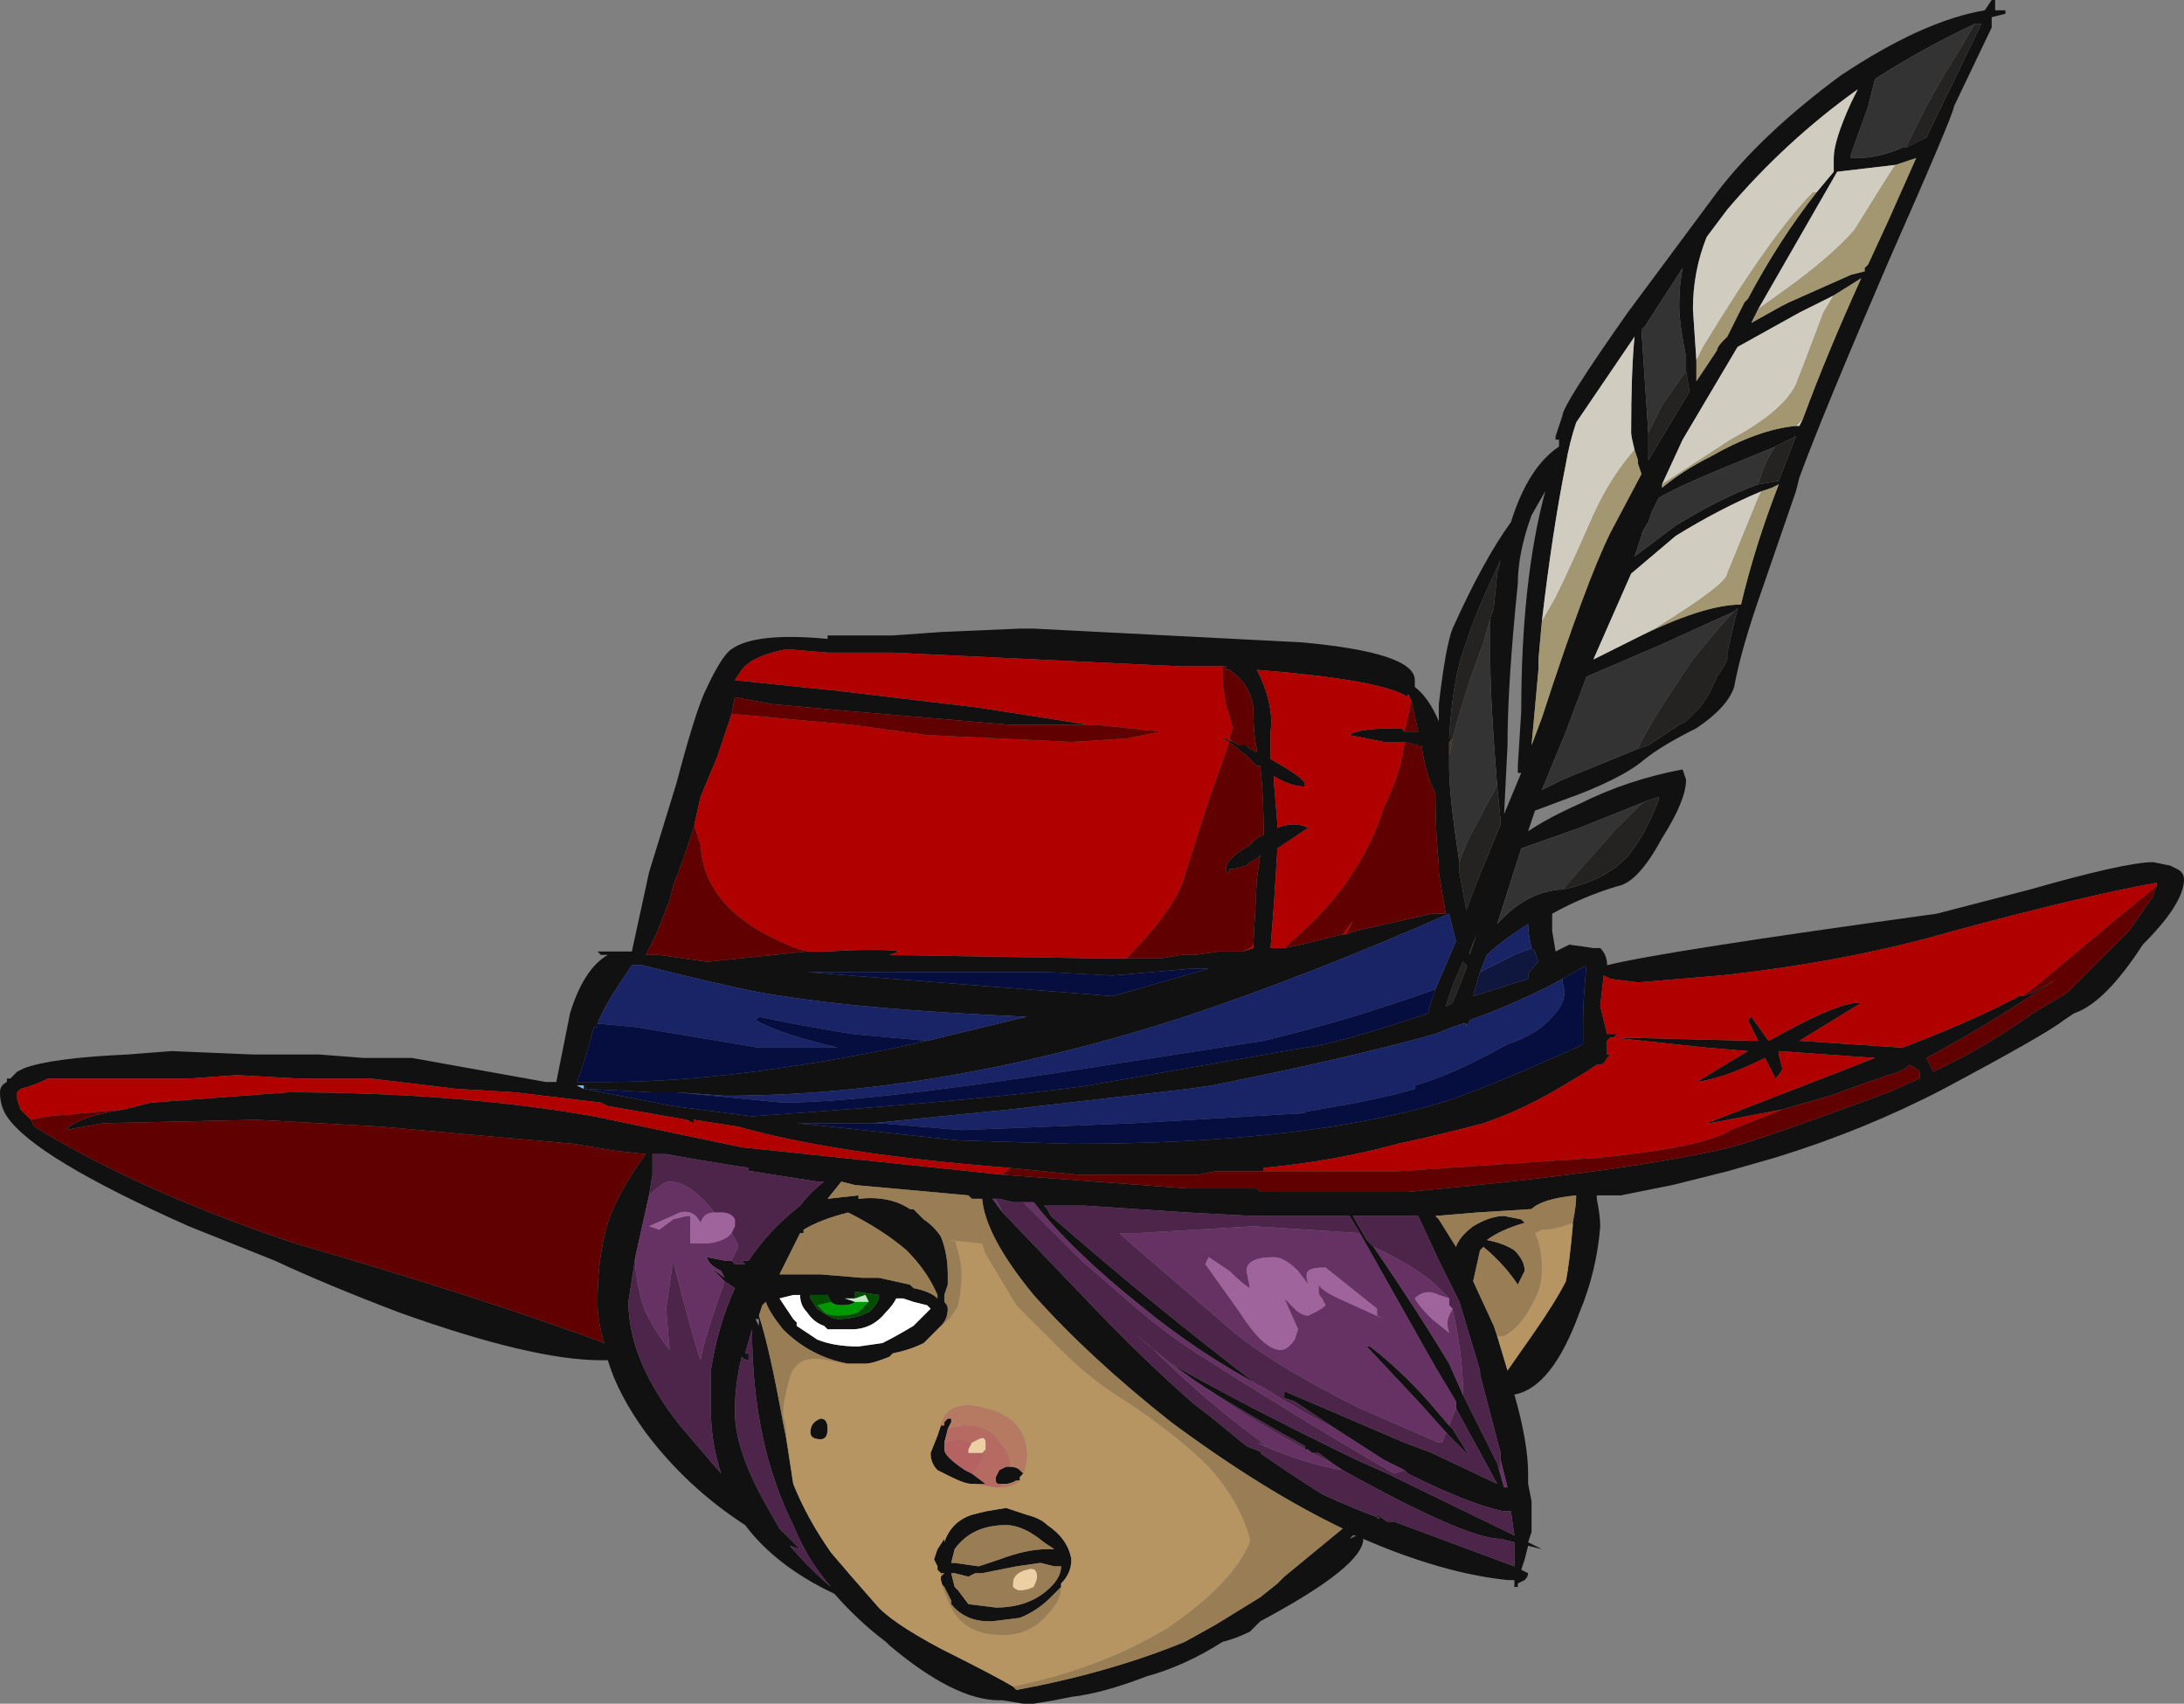 <?xml version="1.0" encoding="UTF-8" standalone="no"?>
<svg xmlns:ffdec="https://www.free-decompiler.com/flash" xmlns:xlink="http://www.w3.org/1999/xlink" ffdec:objectType="shape" height="24.8px" width="31.8px" xmlns="http://www.w3.org/2000/svg">
  <rect width="100%" height="100%" fill="#808080" stroke="none"/>
  <g transform="matrix(1.0, 0.0, 0.0, 1.0, 16.8, 21.85)">
    <path d="M10.95 -19.7 L11.25 -19.85 12.05 -21.5 11.95 -21.5 Q11.2 -21.15 10.5 -20.7 L10.4 -20.3 10.15 -19.6 10.15 -19.55 10.25 -19.55 Q10.55 -19.55 10.9 -19.7 L10.95 -19.7 M12.2 -21.85 L12.25 -21.85 12.25 -21.7 12.4 -21.7 12.4 -21.65 12.2 -21.6 12.2 -21.45 11.65 -20.3 Q11.65 -20.2 10.7 -18.05 9.75 -15.85 9.4 -14.9 L9.35 -14.7 8.85 -13.25 Q8.55 -12.4 8.45 -11.85 8.35 -11.55 7.9 -11.25 7.4 -11.0 7.15 -10.8 6.8 -10.5 5.95 -10.2 L5.55 -10.05 5.45 -9.75 Q5.75 -9.95 6.2 -10.15 6.9 -10.5 7.7 -10.65 L7.75 -10.5 Q7.75 -10.2 7.4 -9.65 7.05 -9.0 6.75 -8.95 6.25 -8.8 5.8 -8.55 L5.8 -8.3 5.85 -8.0 6.05 -8.1 6.4 -8.05 6.5 -8.05 Q6.6 -7.95 6.6 -7.8 7.4 -8.0 11.4 -8.55 L12.75 -8.9 Q14.15 -9.3 14.55 -9.3 L14.8 -9.25 14.9 -9.2 Q15.0 -9.15 15.0 -9.05 15.0 -8.7 14.4 -8.1 13.85 -7.25 13.4 -7.1 L13.25 -7.0 Q13.0 -6.8 11.5 -6.0 10.35 -5.4 9.05 -5.0 L8.35 -4.8 7.55 -4.6 6.8 -4.45 6.45 -4.45 6.45 -4.4 Q6.5 -4.15 6.5 -4.0 6.45 -3.35 6.2 -2.75 5.8 -1.65 5.25 -1.55 5.45 -0.85 5.45 -0.4 L5.45 -0.25 5.5 0.0 5.5 0.45 5.45 0.6 5.65 0.7 5.45 0.65 5.4 0.85 5.35 1.0 5.45 1.05 Q5.45 1.1 5.4 1.15 L5.3 1.2 5.3 1.25 5.25 1.25 5.25 1.15 5.15 1.15 Q4.2 1.05 3.05 0.55 3.05 0.95 1.55 1.75 L1.4 1.9 Q1.2 2.0 1.0 2.05 0.45 2.4 -0.1 2.55 -0.75 2.8 -1.2 2.85 L-1.45 2.9 -1.75 2.95 -1.9 2.95 -2.2 2.9 -2.25 2.9 Q-2.9 2.9 -3.85 2.1 L-3.9 2.05 Q-4.3 1.75 -4.65 1.35 -5.5 0.95 -5.95 0.35 -6.8 -0.2 -7.4 -1.0 -7.8 -1.55 -7.95 -2.05 L-8.05 -2.05 Q-9.05 -2.05 -11.0 -2.75 -12.05 -3.15 -12.8 -3.5 L-14.05 -4.0 Q-16.3 -5.0 -16.7 -5.6 -16.8 -5.75 -16.8 -5.95 -16.8 -6.05 -16.7 -6.1 L-16.7 -6.15 -16.65 -6.15 -16.55 -6.25 -16.45 -6.3 Q-16.05 -6.45 -14.95 -6.5 L-14.3 -6.55 -13.1 -6.5 -12.15 -6.5 -11.5 -6.45 -10.8 -6.45 -8.85 -6.1 -8.7 -6.1 -8.5 -7.1 Q-8.3 -7.75 -7.95 -7.95 L-8.05 -7.95 -8.1 -8.0 -7.6 -8.0 -7.35 -9.15 -6.95 -10.45 Q-6.7 -11.4 -6.55 -11.75 -6.3 -12.3 -6.15 -12.4 -5.8 -12.65 -4.75 -12.55 L-4.75 -12.6 -3.8 -12.6 -3.1 -12.65 -1.95 -12.7 -1.75 -12.7 2.15 -12.5 Q3.8 -12.35 3.8 -11.95 L3.8 -11.85 Q4.0 -11.7 4.15 -11.35 L4.15 -11.6 Q4.25 -12.45 4.35 -12.7 4.8 -13.7 5.2 -14.25 5.45 -15.05 5.9 -15.35 L5.9 -15.45 5.85 -15.45 5.85 -15.5 5.95 -15.8 Q5.95 -15.95 6.9 -17.3 L8.2 -19.05 Q8.85 -19.9 10.0 -20.75 11.2 -21.55 12.1 -21.7 L12.2 -21.85 M5.5 -14.35 Q5.3 -13.8 5.3 -13.35 5.15 -11.9 5.15 -11.0 L5.1 -10.0 5.35 -10.6 5.3 -10.6 5.3 -10.7 5.35 -11.5 Q5.35 -13.4 5.7 -14.7 L5.5 -14.35 M9.65 -19.05 L9.9 -19.35 9.9 -19.55 Q9.9 -19.8 10.15 -20.35 L10.25 -20.55 Q9.2 -19.8 8.35 -18.8 L8.05 -18.4 Q7.85 -17.9 7.85 -17.35 L7.9 -16.6 7.9 -16.3 8.2 -16.75 Q8.2 -16.8 8.3 -16.9 L8.35 -16.95 8.6 -17.45 8.65 -17.5 Q9.1 -18.35 9.65 -19.05 M10.35 -17.9 L10.35 -17.95 10.4 -18.0 10.7 -18.65 11.1 -19.55 10.8 -19.45 9.95 -19.35 8.8 -17.35 8.7 -17.15 9.15 -17.4 9.25 -17.45 10.15 -17.85 10.35 -17.9 M7.2 -15.55 L7.2 -15.15 7.8 -16.15 7.75 -16.45 7.75 -16.65 Q7.65 -17.15 7.65 -17.4 7.65 -17.7 7.7 -17.95 L7.15 -17.1 7.1 -17.05 7.2 -15.55 M5.65 -12.8 L5.6 -12.25 5.6 -12.1 5.5 -11.0 5.65 -11.4 Q6.3 -13.4 6.65 -14.1 L7.1 -14.95 7.05 -15.1 7.05 -15.15 7.0 -15.3 Q6.95 -15.5 6.95 -15.55 6.95 -16.45 7.0 -16.95 L6.15 -15.7 Q6.05 -15.4 6.0 -15.1 5.8 -14.1 5.65 -12.8 M9.9 -17.55 L9.4 -17.3 8.5 -16.8 7.7 -15.45 7.4 -14.8 7.4 -14.75 Q7.7 -15.0 8.1 -15.2 8.8 -15.6 9.35 -15.65 L9.4 -15.65 9.45 -15.75 Q9.8 -16.7 10.3 -17.8 L9.9 -17.55 M9.05 -15.35 L8.2 -15.0 Q7.6 -14.75 7.35 -14.6 L7.25 -14.4 7.2 -14.25 Q7.1 -14.1 7.1 -14.05 L7.0 -13.75 7.6 -14.2 Q8.25 -14.6 8.8 -14.8 L9.1 -14.85 9.35 -15.5 9.05 -15.35 M7.0 -12.55 Q8.0 -13.05 8.55 -13.05 8.75 -13.9 9.1 -14.8 L9.0 -14.75 8.85 -14.7 Q8.25 -14.45 7.6 -14.05 L6.95 -13.5 6.4 -12.25 7.0 -12.55 M7.05 -10.95 L7.2 -11.0 7.65 -11.3 7.75 -11.35 7.95 -11.55 Q8.1 -11.75 8.2 -12.0 L8.3 -12.15 8.35 -12.25 8.35 -12.35 8.5 -13.0 8.45 -12.95 7.35 -12.45 6.3 -12.0 6.0 -11.2 5.65 -10.35 5.95 -10.5 7.05 -10.95 M5.95 -8.9 Q6.65 -9.05 6.95 -9.45 7.15 -9.7 7.35 -10.2 L7.35 -10.25 7.2 -10.2 6.2 -9.8 5.35 -9.5 5.0 -8.4 Q5.4 -8.85 5.9 -8.9 L5.95 -8.9 M5.95 -7.6 Q5.3 -7.25 4.6 -7.0 L4.55 -6.9 4.55 -6.95 4.5 -6.95 4.35 -6.9 4.1 -6.8 Q2.85 -6.45 0.85 -6.05 L0.5 -6.0 -2.1 -5.7 -4.1 -5.5 -5.2 -5.5 -4.7 -5.45 -2.85 -5.25 -1.2 -5.2 Q2.3 -5.2 4.35 -5.85 4.9 -6.05 5.7 -6.4 L6.15 -6.6 6.25 -6.65 6.25 -7.0 Q6.25 -7.3 6.3 -7.8 L5.95 -7.6 M14.6 -8.95 L14.6 -9.0 Q13.5 -8.8 11.65 -8.3 10.1 -7.85 8.25 -7.65 L7.05 -7.55 6.65 -7.6 6.55 -7.65 6.5 -7.2 6.6 -6.8 6.75 -6.8 6.7 -6.75 8.7 -6.7 8.8 -6.7 8.65 -7.0 8.7 -7.05 8.95 -6.7 9.05 -6.75 Q9.85 -7.2 10.2 -7.25 L10.3 -7.25 9.4 -6.7 10.9 -6.6 Q11.95 -7.0 12.6 -7.35 L12.65 -7.35 12.8 -7.4 13.15 -7.6 Q12.1 -6.9 11.25 -6.45 11.3 -6.35 11.35 -6.25 12.1 -6.6 12.8 -7.1 L13.3 -7.4 14.2 -8.3 14.55 -8.8 14.6 -8.95 M4.9 -12.85 L4.95 -13.0 5.0 -13.5 5.05 -13.7 Q4.65 -12.85 4.55 -12.5 4.35 -12.0 4.3 -11.1 L4.35 -11.1 4.3 -11.05 4.3 -10.85 4.3 -10.7 Q4.3 -10.25 4.45 -9.3 L4.45 -9.15 4.55 -8.6 4.7 -9.0 5.05 -9.85 5.05 -9.9 5.0 -10.4 Q4.9 -11.65 4.9 -12.2 L4.9 -12.85 M3.75 -11.65 L3.7 -11.75 3.7 -11.7 Q3.35 -11.95 1.5 -12.1 L1.55 -12.0 Q1.75 -11.55 1.7 -11.2 L1.7 -10.8 Q2.15 -10.55 2.2 -10.45 L2.2 -10.4 Q2.0 -10.4 1.75 -10.55 L1.75 -10.45 1.8 -9.85 1.8 -9.8 Q2.05 -9.9 2.25 -9.8 L1.8 -9.5 1.75 -8.7 1.7 -8.05 1.9 -8.05 2.15 -8.1 2.75 -8.25 2.8 -8.25 2.95 -8.3 4.05 -8.55 4.25 -8.55 4.15 -9.15 4.15 -9.25 Q4.1 -9.75 4.1 -10.3 3.95 -10.6 3.9 -11.0 L3.85 -11.0 3.65 -11.05 3.35 -11.05 2.85 -11.15 Q2.95 -11.25 3.6 -11.25 L3.65 -11.2 3.85 -11.2 3.75 -11.65 M1.15 -11.05 L1.25 -11.0 1.35 -11.0 1.4 -10.95 1.5 -10.9 1.5 -10.95 Q1.45 -11.15 1.45 -11.55 1.4 -11.9 1.1 -12.1 L1.05 -12.1 1.05 -12.15 1.0 -12.15 0.4 -12.15 -3.8 -12.35 -4.75 -12.35 -5.35 -12.4 Q-5.85 -12.3 -6.0 -12.1 L-6.1 -11.95 -5.15 -11.85 -4.65 -11.8 -2.55 -11.55 -0.95 -11.3 -0.85 -11.3 -2.1 -11.3 -4.45 -11.5 -5.55 -11.6 -6.1 -11.7 -6.15 -11.45 -6.35 -10.85 -6.6 -10.25 -6.7 -9.8 -6.85 -9.35 -7.0 -8.95 -7.05 -8.75 Q-7.25 -8.2 -7.4 -7.95 L-7.2 -7.95 -6.5 -7.85 -5.05 -8.0 -4.75 -8.0 Q-3.95 -8.05 -3.7 -8.0 L-3.85 -7.95 -0.85 -7.9 -0.4 -7.9 0.1 -7.9 0.4 -7.95 0.6 -7.95 0.95 -8.0 1.3 -8.0 1.45 -8.05 1.45 -8.1 1.5 -9.05 1.55 -9.4 1.5 -9.35 1.4 -9.3 1.35 -9.25 Q1.2 -9.2 1.1 -9.2 L1.1 -9.15 Q1.05 -9.15 1.05 -9.2 1.05 -9.35 1.4 -9.55 L1.5 -9.65 1.6 -9.7 Q1.6 -10.25 1.55 -10.7 L1.5 -10.7 1.35 -10.85 1.1 -11.05 1.0 -11.1 1.05 -11.1 1.15 -11.05 M0.55 -7.75 L-0.6 -7.65 -1.55 -7.7 -5.05 -7.7 -0.6 -7.35 0.8 -7.75 0.55 -7.75 M-8.3 -6.0 L-7.0 -5.75 -5.85 -5.6 Q-2.3 -5.85 -0.95 -6.05 L2.2 -6.6 Q2.65 -6.65 4.0 -7.1 L4.0 -7.15 4.1 -7.45 4.4 -8.15 4.3 -8.55 Q2.25 -7.65 0.45 -7.05 -3.1 -5.9 -6.25 -5.9 L-6.95 -5.95 -7.3 -5.95 -8.25 -6.0 -8.3 -6.05 -8.4 -6.05 -8.3 -6.0 M5.5 -8.05 Q5.45 -8.25 5.45 -8.4 L5.3 -8.3 Q5.0 -8.1 4.85 -7.95 L4.75 -7.7 4.65 -7.35 5.45 -7.6 5.45 -7.65 Q5.45 -7.7 5.6 -7.85 L5.55 -8.0 5.5 -8.05 M4.65 -8.1 L4.7 -8.25 4.6 -8.0 4.6 -7.95 4.65 -8.1 M4.35 -7.5 L4.25 -7.2 4.35 -7.25 4.55 -7.75 4.55 -7.8 4.5 -7.85 4.35 -7.5 M5.2 -5.85 L5.2 -5.85 M6.1 -4.05 Q6.15 -4.3 6.15 -4.45 5.65 -4.4 5.5 -4.25 L4.7 -4.2 4.1 -4.15 4.15 -4.1 4.4 -3.7 Q4.45 -3.85 4.65 -4.0 4.9 -4.15 5.1 -4.15 L5.35 -4.1 5.4 -4.05 Q5.05 -3.95 4.85 -3.8 5.1 -3.75 5.25 -3.65 5.4 -3.5 5.4 -3.35 L5.3 -3.15 Q5.1 -3.45 4.8 -3.7 L4.75 -3.65 4.65 -3.2 4.95 -2.55 5.0 -2.4 5.15 -1.9 5.5 -2.4 Q5.85 -2.9 6.0 -3.2 6.05 -3.45 6.1 -4.0 L6.1 -4.05 M5.05 -0.6 L5.05 -0.7 4.8 -1.65 4.75 -1.85 4.75 -1.9 4.45 -2.9 4.15 -3.5 3.85 -4.15 2.9 -4.15 3.1 -3.8 3.2 -3.7 Q3.85 -2.75 4.3 -2.0 L4.5 -1.55 5.0 -0.55 5.1 -0.2 5.15 -0.2 5.05 -0.6 M9.15 -5.7 L8.1 -5.5 8.05 -5.5 10.5 -6.45 9.1 -6.55 9.1 -6.5 9.15 -6.3 Q9.15 -6.25 9.05 -6.15 L8.9 -6.45 Q8.3 -6.15 7.9 -6.1 L8.65 -6.55 8.05 -6.6 6.65 -6.75 6.6 -6.7 6.6 -6.5 6.65 -6.5 6.6 -6.45 Q6.55 -6.35 6.5 -6.35 L6.45 -6.35 6.3 -6.25 6.05 -6.1 Q5.4 -5.7 4.8 -5.5 4.25 -5.35 3.55 -5.2 2.65 -4.95 1.6 -4.85 L1.6 -4.8 1.35 -4.8 0.9 -4.8 0.65 -4.75 -1.1 -4.75 -2.1 -4.85 Q-4.65 -5.05 -6.05 -5.45 L-6.7 -5.55 -6.7 -5.5 -6.8 -5.55 -7.95 -5.75 -8.05 -5.8 -9.3 -5.95 -10.15 -6.0 -11.4 -6.15 -12.45 -6.15 -13.35 -6.2 -14.05 -6.15 -16.1 -6.15 Q-16.3 -6.05 -16.5 -6.0 L-16.55 -5.95 -16.55 -5.85 -16.5 -5.7 -16.35 -5.55 -16.3 -5.45 Q-14.75 -4.5 -12.5 -3.75 -9.75 -2.95 -8.0 -2.3 -8.1 -2.6 -8.1 -2.9 -8.1 -3.55 -7.95 -4.05 -7.8 -4.5 -7.4 -5.05 L-7.85 -5.1 -8.45 -5.2 -11.25 -5.45 -13.05 -5.55 -15.3 -5.5 -15.85 -5.4 Q-15.65 -5.6 -15.0 -5.7 L-14.6 -5.8 -12.6 -5.95 Q-10.15 -5.95 -8.15 -5.6 L-6.0 -5.15 -2.2 -4.75 0.5 -4.55 1.5 -4.55 1.55 -4.5 3.7 -4.5 Q6.95 -4.8 8.4 -5.15 8.8 -5.25 10.7 -5.95 L11.15 -6.15 11.15 -6.25 Q11.1 -6.3 11.0 -6.35 L10.95 -6.3 10.85 -6.25 10.4 -6.1 9.85 -5.9 9.15 -5.7 M3.0 -3.9 L2.85 -4.15 1.45 -4.15 0.5 -4.2 -1.0 -4.3 -1.6 -4.3 -1.55 -4.25 -1.5 -4.15 Q0.05 -2.8 1.5 -1.7 L1.6 -1.65 Q0.65 -2.15 -0.2 -2.85 -1.2 -3.65 -1.75 -4.35 L-1.9 -4.35 -2.05 -4.35 -2.25 -4.4 -2.3 -4.4 -2.35 -4.4 -2.2 -4.2 -1.05 -3.0 Q-0.15 -2.05 0.6 -1.4 L0.8 -1.25 1.35 -0.8 1.6 -0.7 1.55 -0.7 Q1.9 -0.45 2.45 -0.1 3.0 0.15 3.3 0.25 L3.25 0.25 3.25 0.2 3.4 0.3 3.5 0.3 5.25 0.95 5.25 0.6 5.05 0.55 Q4.55 0.55 2.75 -0.45 L2.6 -0.55 2.4 -0.7 2.3 -0.7 2.25 -0.75 2.2 -0.75 2.2 -0.8 Q1.3 -1.3 0.75 -1.65 L0.6 -1.75 0.25 -2.0 Q1.3 -1.4 2.95 -0.6 L3.4 -0.4 5.25 0.5 5.2 0.15 5.1 0.15 Q4.6 0.05 3.7 -0.4 L3.65 -0.45 3.35 -0.6 2.65 -1.05 2.05 -1.45 1.9 -1.5 1.9 -1.6 3.65 -0.85 4.05 -0.7 5.0 -0.25 4.4 -1.35 4.4 -1.45 4.1 -1.95 3.0 -3.9 M4.3 -1.1 L4.35 -1.05 4.6 -0.65 4.3 -0.95 3.85 -1.45 3.1 -2.25 3.15 -2.25 Q3.6 -1.9 4.0 -1.45 L4.3 -1.1 M2.9 0.5 L2.85 0.55 2.95 0.5 2.9 0.5 M-2.05 2.7 L-2.0 2.75 Q-0.65 2.5 0.45 2.05 L0.9 1.8 1.55 1.4 1.8 1.2 1.9 1.1 2.75 0.4 Q1.6 -0.15 0.25 -1.15 -0.95 -2.1 -1.75 -3.0 -2.45 -3.85 -2.5 -4.4 L-2.65 -4.4 -2.7 -4.45 -4.35 -4.6 -4.55 -4.65 -4.75 -4.4 -4.3 -4.45 -4.3 -4.4 Q-3.85 -4.45 -3.55 -4.25 L-3.5 -4.25 -3.35 -4.1 Q-3.2 -4.0 -3.1 -3.85 -3.0 -3.6 -3.0 -3.3 L-3.0 -3.15 -3.05 -3.0 -3.05 -2.9 Q-3.0 -2.85 -3.0 -2.8 -3.0 -2.65 -3.1 -2.55 L-3.35 -2.3 Q-3.55 -2.2 -3.8 -2.15 L-3.85 -2.1 Q-4.1 -2.0 -4.2 -2.0 L-4.45 -2.0 Q-5.0 -2.1 -5.4 -2.5 -5.6 -2.75 -5.65 -2.9 L-5.7 -2.85 -5.75 -2.7 Q-5.6 -2.25 -5.4 -1.15 L-5.35 -0.9 -5.25 -0.25 Q-5.05 0.25 -4.7 0.75 L-4.4 1.1 -4.05 1.5 Q-3.85 1.75 -3.1 2.15 -2.3 2.55 -2.05 2.7 M-3.3 -6.7 L-1.85 -7.05 Q-4.15 -7.15 -5.4 -7.35 -5.85 -7.4 -7.45 -7.8 L-7.6 -7.8 -7.8 -7.5 Q-8.0 -7.2 -8.1 -6.95 L-8.1 -6.9 -8.15 -6.9 Q-8.3 -6.35 -8.4 -6.1 L-7.95 -6.1 Q-6.2 -6.1 -3.75 -6.6 L-3.3 -6.7 M-6.15 -3.5 L-6.1 -3.45 -5.95 -3.45 -6.0 -3.5 -5.9 -3.5 Q-5.6 -3.95 -5.15 -4.3 -5.0 -4.5 -4.8 -4.65 L-4.9 -4.65 -5.85 -4.8 -5.9 -4.8 -5.9 -4.85 Q-6.55 -4.95 -7.1 -5.05 L-7.3 -5.05 -7.3 -4.75 -7.35 -4.45 -7.55 -3.55 -7.65 -2.9 Q-7.65 -2.05 -6.9 -1.1 L-6.3 -0.4 Q-6.45 -0.85 -6.45 -1.35 L-6.45 -1.9 Q-6.35 -2.55 -6.1 -3.1 L-6.25 -3.2 -6.45 -3.4 -6.25 -3.25 -6.3 -3.35 Q-6.5 -3.45 -6.5 -3.55 L-6.25 -3.5 -6.15 -3.5 M-5.9 -2.05 Q-5.95 -2.05 -6.0 -2.1 -6.1 -1.7 -6.1 -1.3 -6.1 -0.75 -5.65 0.05 L-5.45 0.4 -5.15 0.7 -5.3 0.65 Q-5.0 1.0 -4.7 1.25 -5.05 0.85 -5.25 0.35 -5.85 -0.85 -5.85 -2.5 L-5.95 -2.15 -5.9 -2.15 -5.9 -2.05 M-5.1 -3.9 L-5.15 -3.9 -5.45 -3.3 -4.85 -3.3 -4.25 -3.25 -4.0 -3.25 -3.55 -3.15 -3.5 -3.1 Q-3.25 -3.05 -3.15 -2.95 L-3.15 -3.0 Q-3.3 -3.35 -3.6 -3.65 -3.95 -3.95 -4.45 -4.2 -4.85 -4.1 -5.1 -3.95 L-5.1 -3.9 M-4.75 -4.4 L-4.75 -4.4 M-4.85 -4.35 L-4.85 -4.35 M-3.5 -2.9 L-3.65 -2.95 -3.75 -2.95 Q-3.8 -2.85 -3.9 -2.75 -4.1 -2.5 -4.4 -2.5 L-4.75 -2.5 -4.8 -2.55 Q-4.95 -2.6 -5.05 -2.75 -5.15 -2.85 -5.15 -3.0 L-5.25 -3.0 -5.45 -2.95 -5.25 -2.65 -5.2 -2.6 -5.2 -2.55 Q-5.05 -2.45 -4.9 -2.35 -4.65 -2.25 -4.3 -2.25 L-3.95 -2.3 Q-3.75 -2.4 -3.5 -2.55 L-3.25 -2.8 -3.3 -2.85 -3.5 -2.9 M-4.7 -2.9 L-4.75 -3.0 -5.0 -3.0 -5.0 -2.95 -4.9 -2.8 Q-4.7 -2.65 -4.6 -2.65 -4.35 -2.65 -4.15 -2.75 L-4.1 -2.8 Q-4.0 -2.9 -4.0 -3.0 L-4.35 -3.05 -4.35 -2.95 -4.5 -2.95 -4.35 -2.9 Q-4.4 -2.85 -4.55 -2.85 -4.65 -2.85 -4.7 -2.9 M-4.4 -3.05 L-4.4 -3.05 M-5.8 -2.65 L-5.75 -2.55 -5.75 -2.65 -5.8 -2.65 M-4.75 -1.05 Q-4.75 -0.9 -4.85 -0.9 -5.0 -0.9 -5.0 -1.0 -5.0 -1.15 -4.85 -1.2 -4.75 -1.2 -4.75 -1.05 M-3.1 -1.1 L-3.05 -1.1 -3.05 -1.15 -3.0 -1.2 -2.95 -1.2 -2.95 -1.15 -3.0 -1.05 -3.05 -0.85 -3.05 -0.75 Q-3.05 -0.65 -2.75 -0.45 L-2.65 -0.4 -2.45 -0.25 -2.6 -0.25 -2.65 -0.25 Q-2.75 -0.25 -2.95 -0.35 -3.05 -0.4 -3.15 -0.45 -3.25 -0.55 -3.25 -0.7 L-3.15 -0.95 -3.1 -1.1 M-2.1 -0.5 Q-2.0 -0.5 -1.95 -0.45 L-1.9 -0.4 -1.95 -0.35 -1.95 -0.3 -2.0 -0.3 Q-2.1 -0.25 -2.15 -0.25 L-2.2 -0.25 -2.25 -0.25 Q-2.3 -0.25 -2.3 -0.3 L-2.3 -0.35 -2.25 -0.45 -2.15 -0.5 -2.1 -0.5 M-1.35 1.25 L-1.5 1.4 Q-1.7 1.6 -1.95 1.7 L-2.35 1.75 -2.4 1.75 Q-2.75 1.75 -2.95 1.5 L-2.95 1.45 -3.05 1.25 -3.1 1.2 -3.1 1.15 -3.1 1.1 -3.05 1.05 -3.1 1.05 -3.15 1.0 -3.15 0.95 -3.2 0.85 -3.15 0.7 -3.05 0.55 -3.05 0.6 Q-2.95 0.3 -2.65 0.2 L-2.45 0.15 -2.15 0.1 Q-2.0 0.15 -1.85 0.2 -1.65 0.25 -1.55 0.35 -1.25 0.55 -1.2 0.85 -1.2 1.05 -1.35 1.2 L-1.35 1.25 M-1.45 0.7 L-1.6 0.6 Q-1.9 0.35 -2.15 0.35 -2.65 0.35 -2.9 0.7 L-2.95 0.9 -2.9 0.9 -2.55 0.95 -2.25 0.85 Q-1.85 0.7 -1.55 0.7 L-1.45 0.7 M-2.7 1.1 L-2.9 1.05 -2.95 1.05 -2.9 1.25 -2.85 1.3 -2.7 1.5 -2.3 1.55 Q-1.8 1.55 -1.5 1.25 -1.35 1.1 -1.35 0.95 L-1.45 0.95 -1.65 0.9 -2.0 0.95 -2.5 1.05 -2.6 1.05 -2.7 1.1" fill="#111111" fill-rule="evenodd" stroke="none"/>
    <path d="M11.95 -21.5 L11.75 -21.15 Q11.3 -20.45 10.95 -19.7 L10.9 -19.7 Q10.55 -19.55 10.25 -19.55 L10.15 -19.55 10.15 -19.6 10.4 -20.3 10.5 -20.7 Q11.2 -21.15 11.95 -21.5 M7.75 -16.45 L7.4 -15.95 7.2 -15.55 7.1 -17.05 7.15 -17.1 7.7 -17.95 Q7.65 -17.7 7.65 -17.4 7.65 -17.15 7.75 -16.65 L7.75 -16.45 M8.8 -14.8 Q8.25 -14.6 7.6 -14.2 L7.0 -13.75 7.1 -14.05 Q7.1 -14.1 7.2 -14.25 L7.25 -14.4 7.35 -14.6 Q7.6 -14.75 8.2 -15.0 L9.05 -15.35 Q8.9 -15.15 8.8 -14.8 M7.05 -10.95 L5.95 -10.5 5.65 -10.35 6.0 -11.2 6.3 -12.0 7.35 -12.45 8.45 -12.95 Q8.25 -12.75 7.85 -12.25 7.2 -11.3 7.05 -10.95 M7.2 -10.2 L7.1 -10.15 6.7 -9.75 5.95 -8.9 5.9 -8.9 Q5.4 -8.85 5.0 -8.4 L5.35 -9.5 6.2 -9.8 7.2 -10.2 M4.35 -11.1 Q4.5 -11.7 4.8 -12.5 L4.9 -12.85 4.9 -12.2 Q4.9 -11.65 5.0 -10.4 4.9 -10.25 4.7 -9.85 4.55 -9.6 4.45 -9.3 4.3 -10.25 4.3 -10.7 L4.3 -10.85 4.35 -11.1" fill="#333333" fill-rule="evenodd" stroke="none"/>
    <path d="M11.95 -21.5 L12.05 -21.5 11.25 -19.85 10.95 -19.7 Q11.3 -20.45 11.75 -21.15 L11.95 -21.5 M7.2 -15.55 L7.4 -15.95 7.75 -16.45 7.8 -16.15 7.2 -15.15 7.2 -15.55 M8.8 -14.8 Q8.9 -15.15 9.05 -15.35 L9.35 -15.5 9.1 -14.85 8.8 -14.8 M8.45 -12.95 L8.5 -13.0 8.35 -12.35 8.35 -12.25 8.3 -12.15 8.2 -12.0 Q8.1 -11.75 7.95 -11.55 L7.75 -11.35 7.65 -11.3 7.2 -11.0 7.05 -10.95 Q7.2 -11.3 7.85 -12.25 8.25 -12.75 8.45 -12.95 M7.2 -10.2 L7.35 -10.25 7.35 -10.2 Q7.15 -9.7 6.95 -9.45 6.65 -9.05 5.95 -8.9 L6.7 -9.75 7.1 -10.15 7.2 -10.2 M4.9 -12.85 L4.8 -12.5 Q4.5 -11.7 4.35 -11.1 L4.3 -11.1 Q4.35 -12.0 4.55 -12.5 4.65 -12.85 5.05 -13.7 L5.0 -13.5 4.95 -13.0 4.9 -12.85 M4.45 -9.3 Q4.55 -9.6 4.7 -9.85 4.9 -10.25 5.0 -10.4 L5.05 -9.9 5.05 -9.85 4.7 -9.0 4.55 -8.6 4.45 -9.15 4.45 -9.3 M4.35 -7.5 L4.5 -7.85 4.55 -7.8 4.55 -7.75 4.35 -7.25 4.25 -7.2 4.35 -7.5 M4.65 -8.1 L4.6 -7.95 4.6 -8.0 4.7 -8.25 4.65 -8.1" fill="#252222" fill-rule="evenodd" stroke="none"/>
    <path d="M7.9 -16.6 L7.85 -17.35 Q7.85 -17.9 8.05 -18.4 L8.35 -18.8 Q9.2 -19.8 10.25 -20.55 L10.15 -20.35 Q9.9 -19.8 9.9 -19.55 L9.9 -19.35 9.65 -19.05 9.6 -19.05 Q9.0 -18.45 8.0 -16.8 L7.9 -16.6 M10.8 -19.45 L10.7 -19.3 10.2 -18.5 Q9.85 -18.1 9.15 -17.6 L8.8 -17.35 9.95 -19.35 10.8 -19.45 M5.65 -12.8 Q5.8 -14.1 6.0 -15.1 6.05 -15.4 6.15 -15.7 L7.0 -16.95 Q6.95 -16.45 6.95 -15.55 6.95 -15.5 7.0 -15.3 6.65 -14.9 6.4 -14.35 6.05 -13.55 5.85 -13.15 L5.65 -12.8 M9.9 -17.55 L9.75 -17.3 Q9.45 -16.5 9.35 -16.25 9.15 -15.85 8.4 -15.45 L7.4 -14.8 7.7 -15.45 8.5 -16.8 9.4 -17.3 9.9 -17.55 M9.35 -15.65 L9.45 -15.75 9.4 -15.65 9.35 -15.65 M8.85 -14.7 L8.8 -14.6 8.35 -13.5 Q8.35 -13.35 7.3 -12.7 L7.0 -12.55 6.4 -12.25 6.95 -13.5 7.6 -14.05 Q8.25 -14.45 8.85 -14.7 M8.25 -13.15 L8.25 -13.15" fill="#d0ccc0" fill-rule="evenodd" stroke="none"/>
    <path d="M7.9 -16.6 L8.0 -16.8 Q9.0 -18.45 9.6 -19.05 L9.65 -19.05 Q9.1 -18.35 8.65 -17.5 L8.6 -17.45 8.35 -16.95 8.3 -16.9 Q8.2 -16.8 8.2 -16.75 L7.9 -16.3 7.9 -16.6 M10.8 -19.45 L11.1 -19.55 10.7 -18.65 10.4 -18.0 10.35 -17.95 10.35 -17.9 10.15 -17.85 9.25 -17.45 9.15 -17.4 8.7 -17.15 8.8 -17.35 9.15 -17.6 Q9.85 -18.1 10.2 -18.5 L10.7 -19.3 10.8 -19.45 M7.0 -15.3 L7.05 -15.15 7.05 -15.1 7.1 -14.95 6.65 -14.1 Q6.3 -13.4 5.65 -11.4 L5.5 -11.0 5.6 -12.1 5.6 -12.25 5.65 -12.8 5.85 -13.15 Q6.05 -13.55 6.4 -14.35 6.65 -14.9 7.0 -15.3 M7.4 -14.8 L8.4 -15.45 Q9.15 -15.85 9.35 -16.25 9.45 -16.5 9.75 -17.3 L9.9 -17.55 10.3 -17.8 Q9.8 -16.7 9.45 -15.75 L9.35 -15.65 Q8.8 -15.6 8.1 -15.2 7.7 -15.0 7.4 -14.75 L7.4 -14.8 M7.0 -12.55 L7.3 -12.7 Q8.35 -13.35 8.35 -13.5 L8.8 -14.6 8.85 -14.7 9.0 -14.75 9.1 -14.8 Q8.75 -13.9 8.55 -13.05 8.0 -13.05 7.0 -12.55 M8.25 -13.15 L8.25 -13.15" fill="#a39772" fill-rule="evenodd" stroke="none"/>
    <path d="M12.65 -7.35 L12.6 -7.35 Q11.95 -7.0 10.9 -6.6 L9.4 -6.7 10.3 -7.25 10.2 -7.25 Q9.85 -7.2 9.05 -6.75 L8.95 -6.7 8.7 -7.05 8.65 -7.0 8.8 -6.7 8.7 -6.7 6.7 -6.75 6.75 -6.8 6.6 -6.8 6.5 -7.2 6.55 -7.65 6.65 -7.6 7.05 -7.55 8.25 -7.65 Q10.1 -7.85 11.65 -8.3 13.5 -8.8 14.6 -9.0 L14.6 -8.95 14.05 -8.5 12.85 -7.5 12.65 -7.35 M1.9 -8.05 L1.7 -8.05 1.75 -8.7 1.8 -9.5 2.25 -9.8 Q2.05 -9.9 1.8 -9.8 L1.8 -9.85 1.75 -10.45 1.75 -10.55 Q2.0 -10.4 2.2 -10.4 L2.2 -10.45 Q2.15 -10.55 1.7 -10.8 L1.7 -11.2 Q1.75 -11.55 1.55 -12.0 L1.5 -12.1 Q3.35 -11.95 3.7 -11.7 L3.7 -11.75 3.75 -11.65 3.65 -11.2 3.6 -11.25 Q2.95 -11.25 2.85 -11.15 L3.35 -11.05 3.65 -11.05 Q3.6 -10.6 3.35 -10.1 3.2 -9.6 2.9 -9.15 2.6 -8.65 1.9 -8.05 M1.0 -12.15 L1.0 -11.9 1.05 -11.6 1.15 -11.25 1.1 -11.1 1.15 -11.05 1.05 -11.1 1.0 -11.1 1.1 -11.05 0.8 -10.2 0.4 -8.95 Q0.2 -8.5 -0.4 -7.9 L-0.85 -7.9 -3.85 -7.95 -3.7 -8.0 Q-3.95 -8.05 -4.75 -8.0 L-5.05 -8.0 Q-5.25 -8.05 -5.45 -8.15 -6.55 -8.65 -6.6 -9.55 L-6.7 -9.85 -6.7 -9.8 -6.6 -10.25 -6.35 -10.85 -6.15 -11.45 -6.05 -11.45 -4.4 -11.3 -3.3 -11.15 -1.2 -11.05 -0.4 -11.1 0.1 -11.2 -0.85 -11.3 -0.95 -11.3 -2.55 -11.55 -4.65 -11.8 -5.15 -11.85 -6.1 -11.95 -6.0 -12.1 Q-5.85 -12.3 -5.35 -12.4 L-4.75 -12.35 -3.8 -12.35 0.4 -12.15 1.0 -12.15 M1.45 -8.1 L1.45 -8.05 1.3 -8.0 1.4 -8.05 1.45 -8.1 M2.8 -8.25 L2.75 -8.25 2.9 -8.45 2.8 -8.25 M1.35 -4.8 L1.6 -4.8 1.6 -4.85 Q2.65 -4.95 3.55 -5.2 4.25 -5.35 4.8 -5.5 5.4 -5.7 6.05 -6.1 L6.3 -6.25 6.45 -6.35 6.5 -6.35 Q6.55 -6.35 6.6 -6.45 L6.65 -6.5 6.6 -6.5 6.6 -6.7 6.65 -6.75 8.05 -6.6 8.65 -6.55 7.9 -6.1 Q8.3 -6.15 8.9 -6.45 L9.05 -6.15 Q9.15 -6.25 9.15 -6.3 L9.1 -6.5 9.1 -6.55 10.5 -6.45 8.05 -5.5 8.1 -5.5 9.15 -5.7 8.4 -5.4 Q8.0 -5.15 6.5 -5.0 L3.55 -4.8 1.35 -4.8 M-2.2 -4.75 L-6.0 -5.15 -8.15 -5.6 Q-10.15 -5.95 -12.6 -5.95 L-14.6 -5.8 -15.0 -5.7 -16.1 -5.6 -16.35 -5.55 -16.5 -5.7 -16.55 -5.85 -16.55 -5.95 -16.5 -6.0 Q-16.3 -6.05 -16.1 -6.15 L-14.05 -6.15 -13.35 -6.2 -12.45 -6.15 -11.4 -6.15 -10.15 -6.0 -9.3 -5.95 -8.05 -5.8 -7.95 -5.75 -6.8 -5.55 -6.7 -5.5 -6.7 -5.55 -6.05 -5.45 Q-4.65 -5.05 -2.1 -4.85 L-2.2 -4.75" fill="#b00000" fill-rule="evenodd" stroke="none"/>
    <path d="M12.65 -7.35 L12.85 -7.5 14.05 -8.5 14.6 -8.95 14.55 -8.8 14.2 -8.3 13.3 -7.4 12.8 -7.1 Q12.1 -6.6 11.35 -6.25 11.3 -6.35 11.25 -6.45 12.1 -6.9 13.15 -7.6 L12.8 -7.4 12.65 -7.35 M1.9 -8.05 Q2.6 -8.65 2.9 -9.15 3.2 -9.6 3.35 -10.1 3.6 -10.6 3.65 -11.05 L3.85 -11.0 3.9 -11.0 Q3.95 -10.6 4.1 -10.3 4.1 -9.75 4.15 -9.25 L4.15 -9.15 4.25 -8.55 4.05 -8.55 2.95 -8.3 2.8 -8.25 2.9 -8.45 2.75 -8.25 2.15 -8.1 1.9 -8.05 M3.65 -11.2 L3.75 -11.65 3.85 -11.2 3.65 -11.2 M1.15 -11.05 L1.1 -11.1 1.15 -11.25 1.05 -11.6 1.0 -11.9 1.0 -12.15 1.05 -12.15 1.05 -12.1 1.1 -12.1 Q1.4 -11.9 1.45 -11.55 1.45 -11.15 1.5 -10.95 L1.5 -10.9 1.4 -10.95 1.35 -11.0 1.25 -11.0 1.15 -11.05 M-0.85 -11.3 L0.1 -11.2 -0.4 -11.1 -1.2 -11.05 -3.3 -11.15 -4.4 -11.3 -6.05 -11.45 -6.15 -11.45 -6.1 -11.7 -5.55 -11.6 -4.45 -11.5 -2.1 -11.3 -0.85 -11.3 M-6.7 -9.8 L-6.7 -9.85 -6.6 -9.55 Q-6.55 -8.65 -5.45 -8.15 -5.25 -8.05 -5.05 -8.0 L-6.5 -7.85 -7.2 -7.95 -7.4 -7.95 Q-7.25 -8.2 -7.05 -8.75 L-7.0 -8.95 -6.85 -9.35 -6.7 -9.8 M-0.4 -7.9 Q0.2 -8.5 0.4 -8.95 L0.8 -10.2 1.1 -11.05 1.35 -10.85 1.5 -10.7 1.55 -10.7 Q1.6 -10.25 1.6 -9.7 L1.5 -9.65 1.4 -9.55 Q1.05 -9.35 1.05 -9.2 1.05 -9.15 1.1 -9.15 L1.1 -9.2 Q1.2 -9.2 1.35 -9.25 L1.4 -9.3 1.5 -9.35 1.55 -9.4 1.5 -9.05 1.45 -8.1 1.4 -8.05 1.3 -8.0 0.95 -8.0 0.6 -7.95 0.4 -7.95 0.1 -7.9 -0.4 -7.9 M1.35 -4.8 L3.55 -4.8 6.5 -5.0 Q8.0 -5.15 8.4 -5.4 L9.15 -5.7 9.85 -5.9 10.4 -6.1 10.85 -6.25 10.95 -6.3 11.0 -6.35 Q11.1 -6.3 11.15 -6.25 L11.15 -6.15 10.7 -5.95 Q8.8 -5.25 8.4 -5.15 6.95 -4.8 3.7 -4.5 L1.55 -4.5 1.5 -4.55 0.5 -4.55 -2.2 -4.75 -2.1 -4.85 -1.1 -4.75 0.65 -4.75 0.9 -4.8 1.35 -4.8 M-15.0 -5.7 Q-15.65 -5.6 -15.85 -5.4 L-15.3 -5.5 -13.05 -5.55 -11.25 -5.45 -8.45 -5.2 -7.85 -5.1 -7.4 -5.05 Q-7.8 -4.5 -7.95 -4.05 -8.1 -3.55 -8.1 -2.9 -8.1 -2.6 -8.0 -2.3 -9.75 -2.95 -12.5 -3.75 -14.75 -4.5 -16.3 -5.45 L-16.35 -5.55 -16.1 -5.6 -15.0 -5.7" fill="#600000" fill-rule="evenodd" stroke="none"/>
    <path d="M4.35 -11.1 L4.3 -10.85 4.3 -11.05 4.35 -11.1" fill="#4d3824" fill-rule="evenodd" stroke="none"/>
    <path d="M6.15 -6.6 L6.25 -6.65 6.15 -6.6 M-8.3 -6.05 L-8.3 -6.0 -8.4 -6.05 -8.3 -6.05" fill="#80c0f0" fill-rule="evenodd" stroke="none"/>
    <path d="M3.2 -3.7 L3.1 -3.8 2.9 -4.15 3.85 -4.15 4.15 -3.5 4.45 -2.9 4.75 -1.9 4.75 -1.85 4.8 -1.65 5.05 -0.7 5.05 -0.6 5.05 -0.4 5.0 -0.55 4.5 -1.55 4.5 -1.65 Q4.5 -2.1 4.35 -2.8 L4.3 -2.85 4.3 -2.95 4.15 -3.1 Q3.85 -3.4 3.2 -3.7 M-1.6 -4.3 L-1.0 -4.3 0.5 -4.2 1.45 -4.15 2.85 -4.15 3.0 -3.9 1.45 -4.0 -0.25 -3.9 -0.5 -3.9 -0.45 -3.85 1.0 -2.6 Q1.6 -2.05 3.0 -1.35 L4.15 -0.85 4.2 -0.85 4.25 -1.0 4.3 -0.95 4.6 -0.65 4.35 -1.05 4.3 -1.1 4.4 -1.35 4.4 -1.45 4.4 -1.35 5.0 -0.25 4.05 -0.7 3.65 -0.85 1.9 -1.6 1.9 -1.5 2.05 -1.45 2.65 -1.05 Q2.15 -1.3 1.6 -1.65 L1.5 -1.7 Q0.05 -2.8 -1.5 -4.15 L-1.55 -4.25 -1.6 -4.3 M3.65 -0.45 L3.7 -0.4 Q4.6 0.05 5.1 0.15 L5.2 0.15 5.25 0.5 3.4 -0.4 2.95 -0.6 Q1.3 -1.4 0.25 -2.0 L-0.3 -2.45 -0.05 -2.25 Q0.75 -1.45 1.65 -0.8 L1.5 -0.85 Q2.15 -0.55 2.75 -0.45 4.55 0.55 5.05 0.55 L5.25 0.6 5.25 0.95 3.5 0.3 3.4 0.3 3.25 0.2 3.25 0.25 3.3 0.25 Q3.0 0.15 2.45 -0.1 1.9 -0.45 1.55 -0.7 L1.6 -0.7 1.35 -0.8 0.8 -1.25 0.6 -1.4 Q-0.15 -2.05 -1.05 -3.0 L-2.2 -4.2 -2.3 -4.4 -2.25 -4.4 -2.05 -4.35 -1.9 -4.35 -1.05 -3.5 -0.3 -2.85 Q0.1 -2.5 0.55 -2.2 2.2 -1.15 3.5 -0.4 L3.65 -0.45 M0.6 -1.75 L0.75 -1.65 Q1.3 -1.3 2.2 -0.8 L2.2 -0.75 2.25 -0.75 2.3 -0.7 2.4 -0.7 2.6 -0.55 Q1.6 -1.05 0.6 -1.75 M-7.35 -4.45 L-7.3 -4.75 -7.3 -5.05 -7.1 -5.05 Q-6.55 -4.95 -5.9 -4.85 L-5.9 -4.8 -5.85 -4.8 -4.9 -4.65 -4.8 -4.65 Q-5.0 -4.5 -5.15 -4.3 -5.6 -3.95 -5.9 -3.5 L-6.0 -3.5 -5.95 -3.45 -6.1 -3.45 -6.15 -3.5 -6.05 -3.7 Q-6.05 -3.75 -6.15 -3.9 L-6.1 -4.0 -6.1 -4.1 Q-6.15 -4.2 -6.3 -4.2 L-6.4 -4.2 Q-6.75 -4.65 -7.05 -4.65 -7.15 -4.65 -7.35 -4.45 M-6.25 -3.2 L-6.1 -3.1 Q-6.35 -2.55 -6.45 -1.9 L-6.45 -1.35 Q-6.45 -0.85 -6.3 -0.4 L-6.9 -1.1 Q-7.65 -2.05 -7.65 -2.9 L-7.55 -3.55 -7.55 -3.4 Q-7.5 -3.0 -7.4 -2.75 -7.25 -2.45 -7.05 -2.2 L-7.1 -2.8 -7.0 -3.5 Q-6.75 -2.5 -6.6 -2.05 -6.55 -2.35 -6.25 -3.2 M-5.9 -2.05 L-5.9 -2.15 -5.95 -2.15 -5.85 -2.5 Q-5.85 -0.85 -5.25 0.35 -5.05 0.85 -4.7 1.25 -5.0 1.0 -5.3 0.65 L-5.15 0.7 -5.45 0.4 -5.65 0.05 Q-6.1 -0.75 -6.1 -1.3 -6.1 -1.7 -6.0 -2.1 -5.95 -2.05 -5.9 -2.05" fill="#4d254a" fill-rule="evenodd" stroke="none"/>
    <path d="M3.2 -3.7 Q3.85 -3.4 4.15 -3.1 L4.3 -2.95 4.15 -3.0 Q3.95 -3.1 3.8 -2.95 3.85 -2.85 4.05 -2.65 L4.3 -2.45 Q4.25 -2.6 4.3 -2.7 L4.35 -2.8 Q4.5 -2.1 4.5 -1.65 L4.5 -1.55 4.3 -2.0 Q3.85 -2.75 3.2 -3.7 M5.0 -0.55 L5.05 -0.4 5.05 -0.6 5.15 -0.2 5.1 -0.2 5.0 -0.55 M-1.6 -4.3 L-1.55 -4.25 -1.6 -4.3 M1.6 -1.65 Q2.15 -1.3 2.65 -1.05 L3.35 -0.6 3.65 -0.45 3.5 -0.4 Q2.2 -1.15 0.55 -2.2 0.1 -2.5 -0.3 -2.85 L-1.05 -3.5 -1.9 -4.35 -1.75 -4.35 Q-1.2 -3.65 -0.2 -2.85 0.65 -2.15 1.6 -1.65 M4.4 -1.45 L4.4 -1.35 4.3 -1.1 4.0 -1.45 Q3.6 -1.9 3.15 -2.25 L3.1 -2.25 3.85 -1.45 4.3 -0.95 4.25 -1.0 4.2 -0.85 4.15 -0.85 3.0 -1.35 Q1.6 -2.05 1.0 -2.6 L-0.45 -3.85 -0.5 -3.9 -0.25 -3.9 1.45 -4.0 3.0 -3.9 4.1 -1.95 4.4 -1.45 M2.4 -3.15 Q2.45 -3.05 2.8 -2.9 L3.35 -2.65 3.25 -2.7 3.25 -2.8 2.5 -3.4 Q2.3 -3.4 2.25 -3.35 2.2 -3.3 2.25 -3.15 L2.1 -3.35 Q1.9 -3.55 1.75 -3.55 1.35 -3.55 1.35 -3.35 L1.4 -3.1 Q1.3 -3.15 1.1 -3.35 L0.8 -3.55 0.75 -3.45 1.25 -2.75 Q1.6 -2.2 1.85 -2.2 1.95 -2.2 2.05 -2.35 L2.1 -2.5 1.9 -2.95 2.05 -2.8 Q2.15 -2.7 2.25 -2.7 L2.35 -2.75 Q2.45 -2.8 2.5 -2.85 L2.45 -2.95 Q2.4 -3.0 2.4 -3.05 L2.4 -3.15 M-2.3 -4.4 L-2.2 -4.2 -2.35 -4.4 -2.3 -4.4 M2.75 -0.45 Q2.15 -0.55 1.5 -0.85 L1.65 -0.8 Q0.75 -1.45 -0.05 -2.25 L-0.3 -2.45 0.25 -2.0 0.6 -1.75 Q1.6 -1.05 2.6 -0.55 L2.75 -0.45 M-7.35 -4.45 Q-7.15 -4.65 -7.05 -4.65 -6.75 -4.65 -6.4 -4.2 -6.55 -4.2 -6.6 -4.05 -6.7 -4.25 -6.9 -4.2 L-7.35 -4.0 -7.2 -3.95 -7.0 -4.1 -6.8 -4.15 -6.75 -4.15 -6.75 -3.75 -6.55 -3.75 Q-6.35 -3.75 -6.2 -3.85 L-6.15 -3.9 Q-6.05 -3.75 -6.05 -3.7 L-6.15 -3.5 -6.25 -3.5 -6.5 -3.55 Q-6.5 -3.45 -6.3 -3.35 L-6.25 -3.25 -6.45 -3.4 -6.25 -3.2 Q-6.55 -2.35 -6.6 -2.05 -6.75 -2.5 -7.0 -3.5 L-7.1 -2.8 -7.05 -2.2 Q-7.25 -2.45 -7.4 -2.75 -7.5 -3.0 -7.55 -3.4 L-7.55 -3.55 -7.35 -4.45" fill="#663264" fill-rule="evenodd" stroke="none"/>
    <path d="M4.3 -2.95 L4.3 -2.85 4.35 -2.8 4.3 -2.7 Q4.25 -2.6 4.3 -2.45 L4.05 -2.65 Q3.85 -2.85 3.8 -2.95 3.95 -3.1 4.15 -3.0 L4.3 -2.95 M2.4 -3.15 L2.4 -3.05 Q2.4 -3.0 2.45 -2.95 L2.5 -2.85 Q2.45 -2.8 2.35 -2.75 L2.25 -2.7 Q2.15 -2.7 2.05 -2.8 L1.9 -2.95 2.1 -2.5 2.05 -2.35 Q1.95 -2.2 1.85 -2.2 1.6 -2.2 1.25 -2.75 L0.75 -3.45 0.8 -3.55 1.1 -3.35 Q1.3 -3.15 1.4 -3.1 L1.35 -3.35 Q1.35 -3.55 1.75 -3.55 1.9 -3.55 2.1 -3.35 L2.25 -3.15 Q2.2 -3.3 2.25 -3.35 2.3 -3.4 2.5 -3.4 L3.25 -2.8 3.25 -2.7 3.35 -2.65 2.8 -2.9 Q2.45 -3.05 2.4 -3.15 M-6.4 -4.2 L-6.3 -4.2 Q-6.15 -4.2 -6.1 -4.1 L-6.1 -4.0 -6.15 -3.9 -6.2 -3.85 Q-6.35 -3.75 -6.55 -3.75 L-6.75 -3.75 -6.75 -4.15 -6.8 -4.15 -7.0 -4.1 -7.2 -3.95 -7.35 -4.0 -6.9 -4.2 Q-6.7 -4.25 -6.6 -4.05 -6.55 -4.2 -6.4 -4.2" fill="#9f649c" fill-rule="evenodd" stroke="none"/>
    <path d="M5.0 -2.4 L4.95 -2.55 4.65 -3.2 4.75 -3.65 4.8 -3.7 Q5.1 -3.45 5.3 -3.15 L5.4 -3.35 Q5.4 -3.5 5.25 -3.65 5.1 -3.75 4.85 -3.8 5.05 -3.95 5.4 -4.05 L5.35 -4.1 5.1 -4.15 Q4.9 -4.15 4.65 -4.0 4.45 -3.85 4.4 -3.7 L4.15 -4.1 4.1 -4.15 4.7 -4.2 5.5 -4.25 Q5.65 -4.4 6.15 -4.45 6.15 -4.3 6.1 -4.05 5.85 -3.95 5.65 -3.95 L5.55 -3.9 Q5.65 -3.7 5.65 -3.35 5.65 -3.1 5.5 -2.85 5.35 -2.55 5.1 -2.4 L5.0 -2.4 M-4.75 -4.4 L-4.55 -4.65 -4.35 -4.6 -2.7 -4.45 -2.65 -4.4 -2.5 -4.4 Q-2.45 -3.85 -1.75 -3.0 -0.95 -2.1 0.25 -1.15 1.6 -0.15 2.75 0.4 L1.9 1.1 1.8 1.2 1.55 1.4 0.9 1.8 0.45 2.05 Q-0.65 2.5 -2.0 2.75 L-2.05 2.7 Q-0.8 2.45 0.2 1.85 1.15 1.2 1.4 0.6 L1.4 0.55 Q1.25 0.0 0.8 -0.5 0.35 -0.95 -0.4 -1.45 -0.9 -1.75 -1.35 -2.2 L-2.0 -2.85 -2.45 -3.6 -2.5 -3.75 -3.0 -3.8 -2.9 -3.8 Q-2.8 -3.5 -2.8 -3.3 -2.8 -3.1 -2.85 -2.85 -2.95 -2.65 -3.1 -2.55 -3.0 -2.65 -3.0 -2.8 -3.0 -2.85 -3.05 -2.9 L-3.05 -3.0 -3.0 -3.15 -3.0 -3.3 Q-3.0 -3.6 -3.1 -3.85 -3.2 -4.0 -3.35 -4.1 L-3.5 -4.25 -3.55 -4.25 Q-3.85 -4.45 -4.3 -4.4 L-4.3 -4.45 -4.75 -4.4 M-5.35 -0.9 L-5.4 -1.15 Q-5.6 -2.25 -5.75 -2.7 L-5.7 -2.85 -5.65 -2.9 Q-5.6 -2.75 -5.4 -2.5 -5.0 -2.1 -4.45 -2.0 L-4.5 -2.0 -4.75 -2.05 Q-5.2 -2.15 -5.3 -1.8 -5.4 -1.45 -5.4 -1.25 -5.35 -1.1 -5.35 -0.9 M-5.1 -3.9 L-5.1 -3.95 Q-4.85 -4.1 -4.45 -4.2 -3.95 -3.95 -3.6 -3.65 -3.3 -3.35 -3.15 -3.0 L-3.15 -2.95 Q-3.25 -3.05 -3.5 -3.1 L-3.55 -3.15 -4.0 -3.25 -4.25 -3.25 -4.85 -3.3 -5.45 -3.3 -5.15 -3.9 -5.1 -3.9 M-1.35 1.25 Q-1.35 1.45 -1.55 1.65 -1.8 1.95 -2.2 1.95 -2.75 1.95 -2.95 1.55 -3.05 1.35 -3.1 1.15 L-3.1 1.2 -3.05 1.25 -2.95 1.45 -2.95 1.5 Q-2.75 1.75 -2.4 1.75 L-2.35 1.75 -1.95 1.7 Q-1.7 1.6 -1.5 1.4 L-1.35 1.25 M-3.1 1.15 L-3.1 1.05 -3.05 1.05 -3.1 1.1 -3.1 1.15 M-2.7 1.1 L-2.6 1.05 -2.5 1.05 -2.0 0.95 -1.65 0.9 -1.45 0.95 -1.35 0.95 Q-1.35 1.1 -1.5 1.25 -1.8 1.55 -2.3 1.55 L-2.7 1.5 -2.85 1.3 -2.9 1.25 -2.95 1.05 -2.9 1.05 -2.7 1.1 M-1.45 0.7 L-1.55 0.7 Q-1.85 0.7 -2.25 0.85 L-2.55 0.95 -2.9 0.9 -2.95 0.9 -2.9 0.7 Q-2.65 0.35 -2.15 0.35 -1.9 0.35 -1.6 0.6 L-1.45 0.7 M-1.75 1.25 Q-1.7 1.15 -1.7 1.1 -1.7 0.95 -1.85 1.0 -2.05 1.05 -2.05 1.2 L-2.05 1.25 Q-2.0 1.3 -1.95 1.3 -1.85 1.3 -1.75 1.25" fill="#997d54" fill-rule="evenodd" stroke="none"/>
    <path d="M-3.5 -2.9 L-3.3 -2.85 -3.25 -2.8 -3.5 -2.55 Q-3.75 -2.4 -3.95 -2.3 L-4.3 -2.25 Q-4.65 -2.25 -4.9 -2.35 -5.05 -2.45 -5.2 -2.55 L-5.2 -2.6 -5.25 -2.65 -5.45 -2.95 -5.25 -3.0 -5.15 -3.0 Q-5.15 -2.85 -5.05 -2.75 -4.95 -2.6 -4.8 -2.55 L-4.75 -2.5 -4.4 -2.5 Q-4.1 -2.5 -3.9 -2.75 -3.8 -2.85 -3.75 -2.95 L-3.65 -2.95 -3.5 -2.9" fill="#ffffff" fill-rule="evenodd" stroke="none"/>
    <path d="M5.0 -2.4 L5.1 -2.4 Q5.35 -2.55 5.5 -2.85 5.65 -3.1 5.65 -3.35 5.65 -3.7 5.55 -3.9 L5.65 -3.95 Q5.85 -3.95 6.1 -4.05 L6.1 -4.0 Q6.05 -3.45 6.0 -3.2 5.85 -2.9 5.5 -2.4 L5.15 -1.9 5.0 -2.4 M-3.55 -4.25 L-3.5 -4.25 -3.55 -4.25 M-3.1 -2.55 Q-2.95 -2.65 -2.85 -2.85 -2.8 -3.1 -2.8 -3.3 -2.8 -3.5 -2.9 -3.8 L-3.0 -3.8 -2.5 -3.75 -2.45 -3.6 -2.0 -2.85 -1.35 -2.2 Q-0.9 -1.75 -0.4 -1.45 0.35 -0.95 0.8 -0.5 1.25 0.0 1.4 0.55 L1.4 0.6 Q1.15 1.2 0.2 1.85 -0.8 2.45 -2.05 2.7 -2.3 2.55 -3.1 2.15 -3.85 1.75 -4.05 1.5 L-4.4 1.1 -4.7 0.75 Q-5.05 0.25 -5.25 -0.25 L-5.35 -0.9 Q-5.35 -1.1 -5.4 -1.25 -5.4 -1.45 -5.3 -1.8 -5.2 -2.15 -4.75 -2.05 L-4.5 -2.0 -4.45 -2.0 -4.2 -2.0 Q-4.1 -2.0 -3.85 -2.1 L-3.8 -2.15 Q-3.55 -2.2 -3.35 -2.3 L-3.1 -2.55 M-4.75 -4.4 L-4.75 -4.4 M-4.75 -1.05 Q-4.75 -1.2 -4.85 -1.2 -5.0 -1.15 -5.0 -1.0 -5.0 -0.9 -4.85 -0.9 -4.75 -0.9 -4.75 -1.05 M-1.9 -0.4 Q-1.85 -0.55 -1.85 -0.65 -1.85 -1.2 -2.45 -1.35 -3.0 -1.5 -3.1 -1.1 L-3.15 -0.95 -3.25 -0.7 Q-3.25 -0.55 -3.15 -0.45 -3.05 -0.4 -2.95 -0.35 -2.75 -0.25 -2.65 -0.25 L-2.6 -0.25 -2.3 -0.2 -2.25 -0.2 Q-2.05 -0.2 -1.95 -0.3 L-1.95 -0.35 -1.9 -0.4 M-3.1 1.15 Q-3.05 1.35 -2.95 1.55 -2.75 1.95 -2.2 1.95 -1.8 1.95 -1.55 1.65 -1.35 1.45 -1.35 1.25 L-1.35 1.2 Q-1.2 1.05 -1.2 0.85 -1.25 0.55 -1.55 0.35 -1.65 0.25 -1.85 0.2 -2.0 0.15 -2.15 0.1 L-2.45 0.15 -2.65 0.2 Q-2.95 0.3 -3.05 0.6 L-3.05 0.55 -3.15 0.7 -3.2 0.85 -3.15 0.95 -3.15 1.0 -3.1 1.05 -3.1 1.15" fill="#b69562" fill-rule="evenodd" stroke="none"/>
    <path d="M-4.15 -2.9 L-4.15 -2.9 -4.3 -2.75 Q-4.4 -2.7 -4.6 -2.7 -4.75 -2.7 -4.8 -2.75 L-4.9 -2.85 -4.7 -2.9 Q-4.65 -2.85 -4.55 -2.85 -4.4 -2.85 -4.35 -2.9 L-4.15 -2.9" fill="#009900" fill-rule="evenodd" stroke="none"/>
    <path d="M-3.0 -1.05 L-2.95 -1.15 -2.95 -1.2 -3.0 -1.2 -3.05 -1.15 -3.05 -1.1 -3.1 -1.1 Q-3.0 -1.5 -2.45 -1.35 -1.85 -1.2 -1.85 -0.65 -1.85 -0.55 -1.9 -0.4 L-1.95 -0.45 Q-2.0 -0.5 -2.1 -0.5 L-2.1 -0.55 Q-2.1 -0.7 -2.25 -0.85 -2.4 -1.1 -2.75 -1.1 L-3.0 -1.05 M-2.25 -0.2 L-2.2 -0.25 -2.15 -0.25 Q-2.1 -0.25 -2.0 -0.3 L-1.95 -0.3 Q-2.05 -0.2 -2.25 -0.2" fill="#b67962" fill-rule="evenodd" stroke="none"/>
    <path d="M-2.65 -0.4 L-2.75 -0.45 Q-3.05 -0.65 -3.05 -0.75 L-3.05 -0.85 -2.85 -0.9 -2.65 -0.85 -2.7 -0.75 -2.7 -0.7 Q-2.65 -0.7 -2.55 -0.7 L-2.5 -0.7 -2.5 -0.65 Q-2.5 -0.6 -2.6 -0.45 L-2.65 -0.4" fill="#b66262" fill-rule="evenodd" stroke="none"/>
    <path d="M-3.0 -1.05 L-2.75 -1.1 Q-2.4 -1.1 -2.25 -0.85 -2.1 -0.7 -2.1 -0.55 L-2.1 -0.5 -2.15 -0.5 -2.25 -0.45 -2.3 -0.35 -2.3 -0.3 Q-2.3 -0.25 -2.25 -0.25 L-2.2 -0.25 -2.25 -0.2 -2.3 -0.2 -2.6 -0.25 -2.45 -0.25 -2.65 -0.4 -2.6 -0.45 Q-2.5 -0.6 -2.5 -0.65 L-2.5 -0.7 -2.45 -0.75 Q-2.45 -0.8 -2.45 -0.85 -2.45 -0.95 -2.55 -0.9 L-2.65 -0.85 -2.85 -0.9 -3.05 -0.85 -3.0 -1.05" fill="#b66b62" fill-rule="evenodd" stroke="none"/>
    <path d="M-2.65 -0.85 L-2.55 -0.9 Q-2.45 -0.95 -2.45 -0.85 -2.45 -0.8 -2.45 -0.75 L-2.5 -0.7 -2.55 -0.7 Q-2.65 -0.7 -2.7 -0.7 L-2.7 -0.75 -2.65 -0.85 M-1.75 1.25 Q-1.85 1.3 -1.95 1.3 -2.0 1.3 -2.05 1.25 L-2.05 1.2 Q-2.05 1.05 -1.85 1.0 -1.7 0.95 -1.7 1.1 -1.7 1.15 -1.75 1.25" fill="#eccfa2" fill-rule="evenodd" stroke="none"/>
    <path d="M-4.15 -2.9 L-4.2 -3.0 -4.35 -2.95 -4.35 -3.05 -4.0 -3.0 Q-4.0 -2.9 -4.1 -2.8 L-4.15 -2.75 Q-4.35 -2.65 -4.6 -2.65 -4.7 -2.65 -4.9 -2.8 L-5.0 -2.95 -5.0 -3.0 -4.75 -3.0 -4.7 -2.9 -4.9 -2.85 -4.8 -2.75 Q-4.75 -2.7 -4.6 -2.7 -4.4 -2.7 -4.3 -2.75 L-4.15 -2.9 -4.15 -2.9 M-4.4 -3.05 L-4.4 -3.05" fill="#024d02" fill-rule="evenodd" stroke="none"/>
    <path d="M-4.35 -2.95 L-4.2 -3.0 -4.15 -2.9 -4.35 -2.9 -4.5 -2.95 -4.35 -2.95" fill="#c1e7c1" fill-rule="evenodd" stroke="none"/>
    <path d="M5.5 -8.05 L5.55 -8.0 5.6 -7.85 Q5.45 -7.7 5.45 -7.65 L5.45 -7.6 4.65 -7.35 4.75 -7.7 5.25 -7.95 5.5 -8.05" fill="#10173f" fill-rule="evenodd" stroke="none"/>
    <path d="M5.95 -7.6 L5.95 -7.55 Q6.05 -7.3 5.8 -7.05 5.6 -6.8 5.15 -6.65 4.35 -6.2 3.8 -6.05 L3.8 -6.0 Q3.3 -5.85 2.4 -5.7 L2.1 -5.65 2.25 -5.65 -0.3 -5.5 -2.8 -5.4 -4.0 -5.5 -4.1 -5.5 -2.1 -5.7 0.5 -6.0 0.85 -6.05 Q2.85 -6.45 4.1 -6.8 L4.35 -6.9 4.5 -6.95 4.55 -6.95 4.55 -6.9 4.6 -7.0 Q5.3 -7.25 5.95 -7.6 M4.1 -7.45 Q2.85 -7.0 1.6 -6.7 L-1.3 -6.25 Q-4.25 -5.8 -5.4 -5.8 L-6.95 -5.95 -6.25 -5.9 Q-3.1 -5.9 0.45 -7.05 2.25 -7.65 4.3 -8.55 L4.4 -8.15 4.1 -7.45 M4.75 -7.7 L4.85 -7.95 Q5.0 -8.1 5.3 -8.3 L5.45 -8.4 Q5.45 -8.25 5.5 -8.05 L5.25 -7.95 4.75 -7.7 M-8.1 -6.95 Q-8.0 -7.2 -7.8 -7.5 L-7.6 -7.8 -7.45 -7.8 Q-5.85 -7.4 -5.4 -7.35 -4.15 -7.15 -1.85 -7.05 L-3.3 -6.7 -4.4 -6.8 Q-5.3 -6.95 -5.75 -7.05 L-5.8 -7.0 Q-5.45 -6.8 -4.6 -6.6 L-5.75 -6.6 -7.55 -6.9 -8.1 -6.95" fill="#192466" fill-rule="evenodd" stroke="none"/>
    <path d="M-4.1 -5.5 L-4.0 -5.5 -2.8 -5.4 -0.3 -5.5 2.25 -5.65 2.1 -5.65 2.4 -5.7 Q3.3 -5.85 3.8 -6.0 L3.8 -6.05 Q4.35 -6.2 5.15 -6.65 5.6 -6.8 5.8 -7.05 6.05 -7.3 5.95 -7.55 L5.95 -7.6 6.3 -7.8 Q6.25 -7.3 6.25 -7.0 L6.25 -6.65 6.15 -6.6 5.7 -6.4 Q4.9 -6.05 4.35 -5.85 2.3 -5.2 -1.2 -5.2 L-2.85 -5.25 -4.7 -5.45 -5.2 -5.5 -4.1 -5.5 M0.55 -7.75 L0.8 -7.75 -0.6 -7.35 -5.05 -7.7 -1.55 -7.7 -0.6 -7.65 0.55 -7.75 M4.1 -7.45 L4.0 -7.15 4.0 -7.1 Q2.65 -6.65 2.2 -6.6 L-0.95 -6.05 Q-2.3 -5.85 -5.85 -5.6 L-7.0 -5.75 -8.3 -6.0 -8.3 -6.05 -8.25 -6.0 -7.3 -5.95 -6.95 -5.95 -5.4 -5.8 Q-4.25 -5.8 -1.3 -6.25 L1.6 -6.7 Q2.85 -7.0 4.1 -7.45 M-8.1 -6.95 L-7.55 -6.9 -5.75 -6.6 -4.6 -6.6 Q-5.45 -6.8 -5.8 -7.0 L-5.75 -7.05 Q-5.3 -6.95 -4.4 -6.8 L-3.3 -6.7 -3.75 -6.6 Q-6.2 -6.1 -7.95 -6.1 L-8.4 -6.1 Q-8.3 -6.35 -8.15 -6.9 L-8.1 -6.9 -8.1 -6.95" fill="#060e3f" fill-rule="evenodd" stroke="none"/>
  </g>
</svg>
